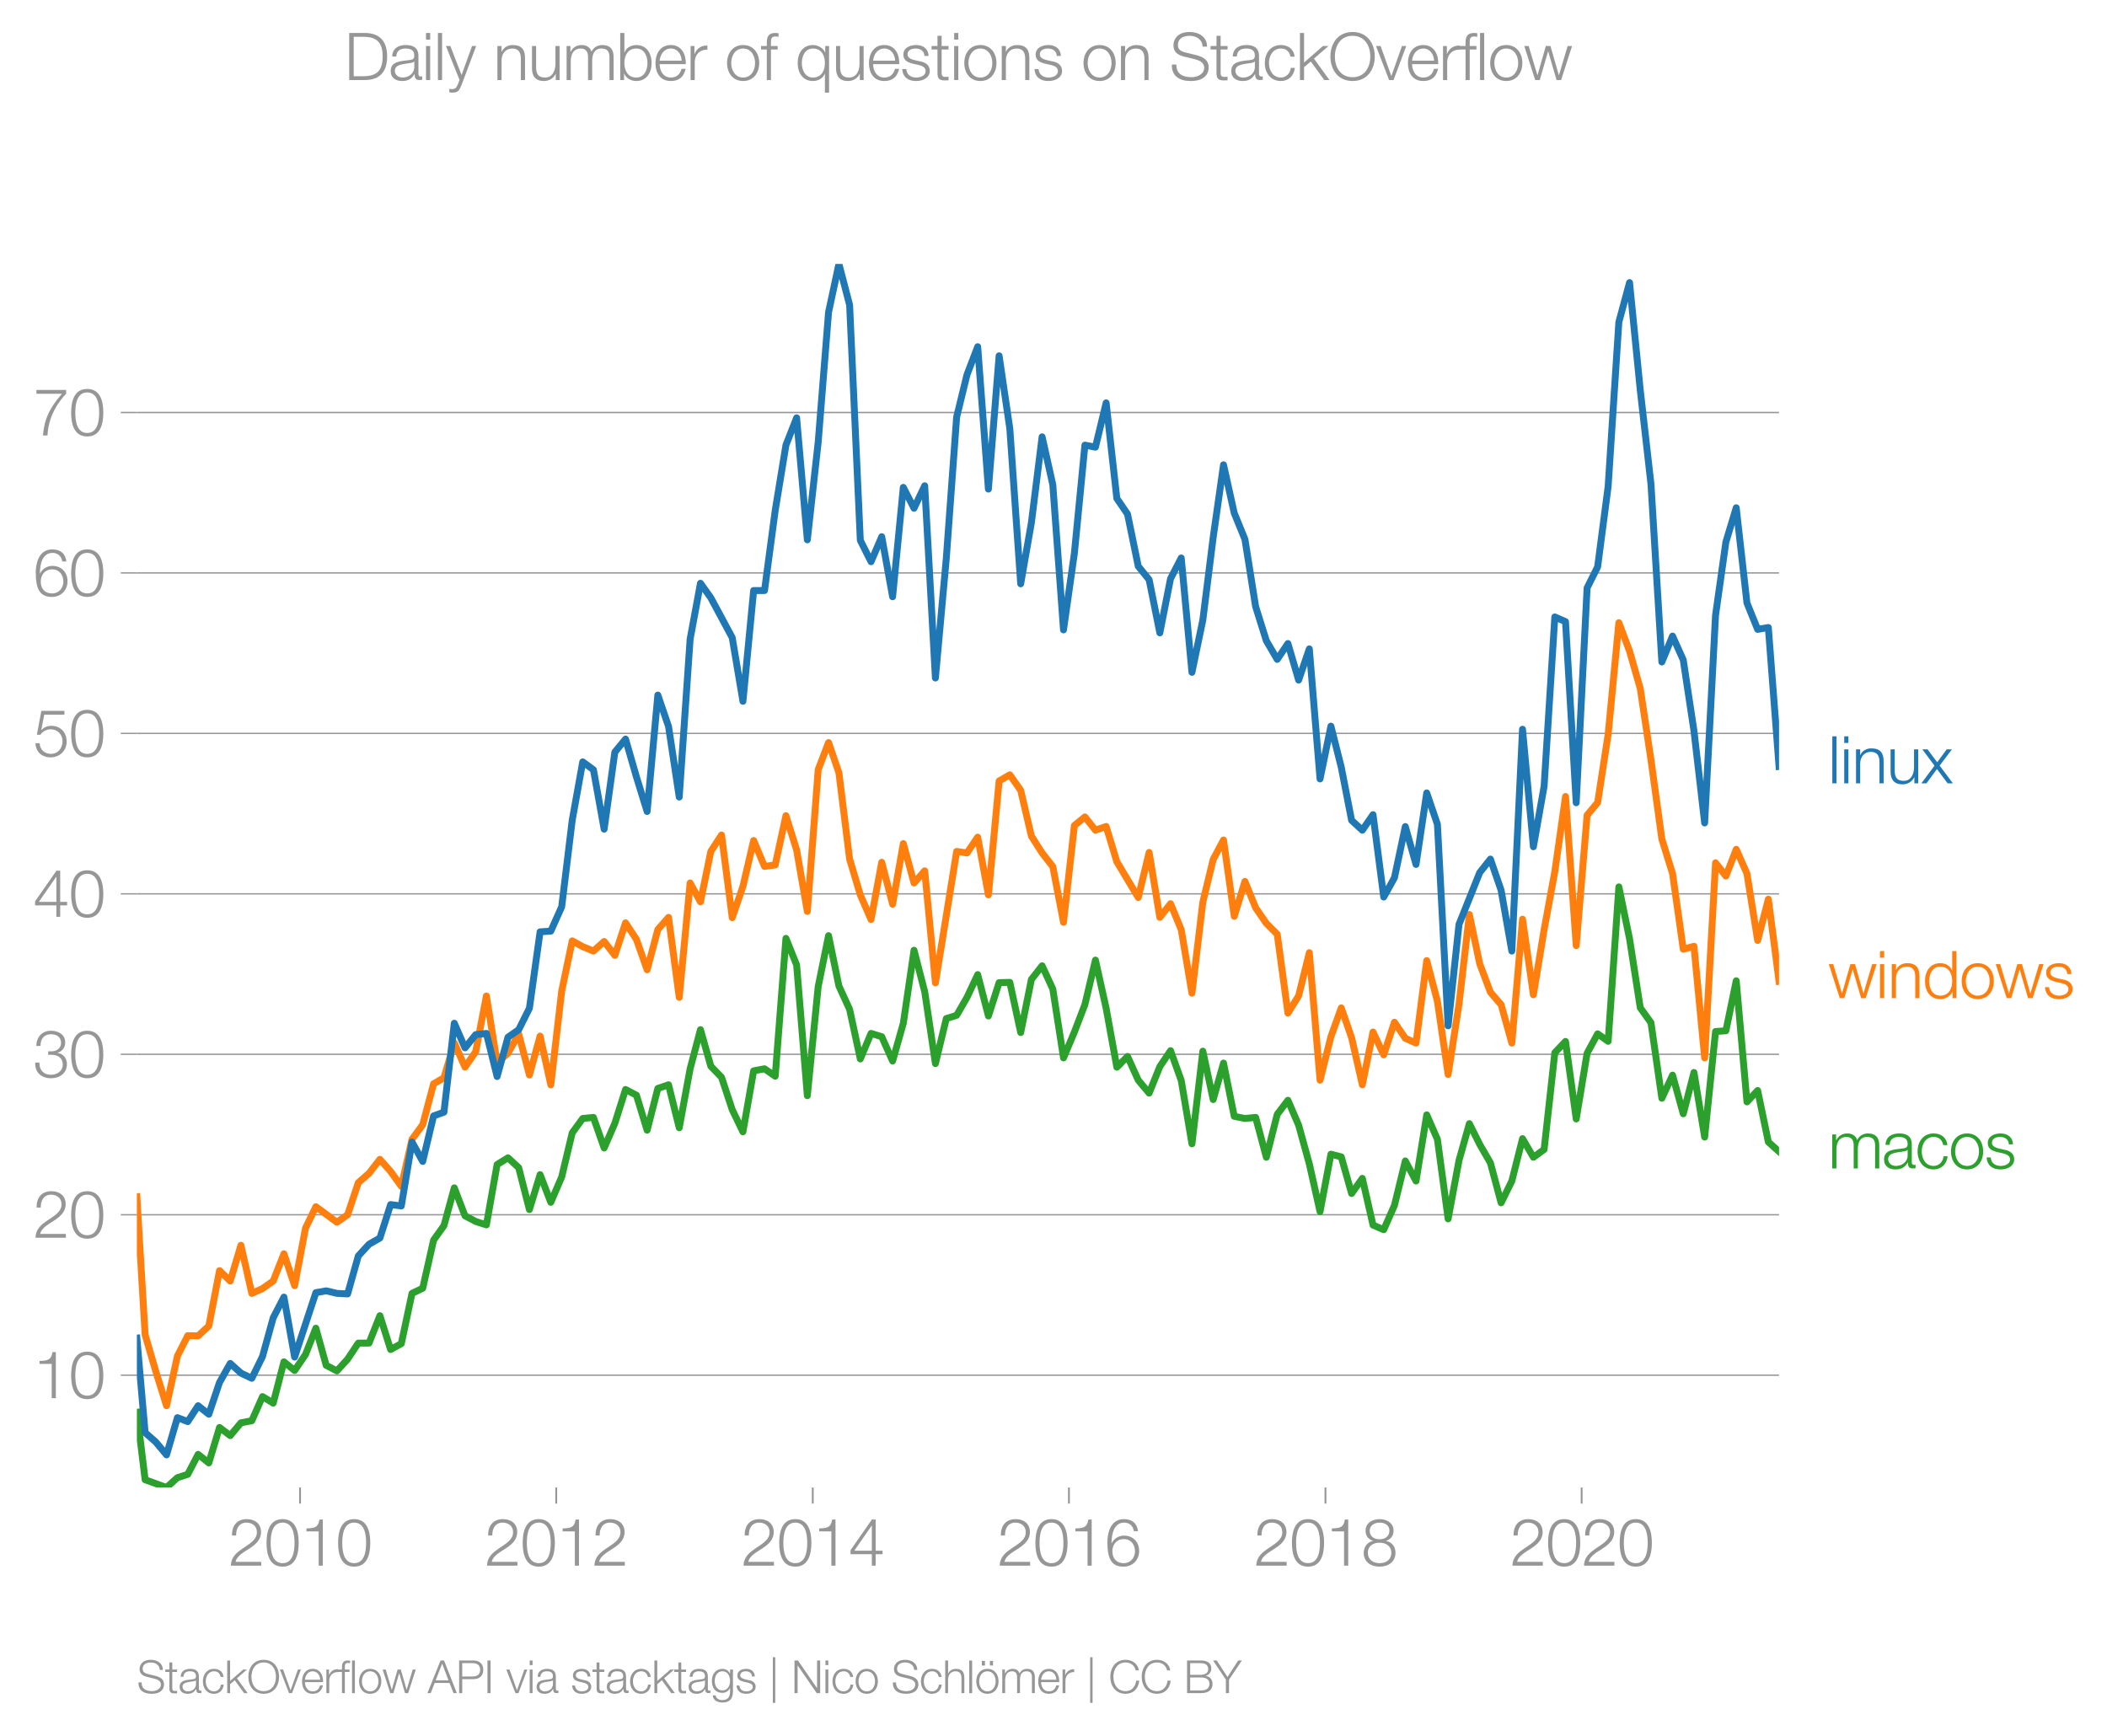 <svg height="503.353" viewBox="0 0 458.208 377.515" width="610.944" xmlns="http://www.w3.org/2000/svg" xmlns:xlink="http://www.w3.org/1999/xlink"><defs><style>*{stroke-linecap:butt;stroke-linejoin:round}</style></defs><g id="figure_1"><path d="M0 377.515h458.208V0H0z" style="fill:none" id="patch_1"/><g id="axes_1"><path d="M29.766 323.519h357.12V57.407H29.766z" style="fill:none" id="patch_2"/><g id="matplotlib.axis_1"><g id="xtick_1"><g id="line2d_1"><defs><path d="M0 0v3.5" id="m4e47a504a5" style="stroke:#969696;stroke-width:.4"/></defs><use style="fill:#969696;stroke:#969696;stroke-width:.4" x="65.253" xlink:href="#m4e47a504a5" y="323.519"/></g><g style="fill:#969696" transform="matrix(.14 0 0 -.14 49.687 340.516)" id="text_1"><defs><path d="M3181 371H691c109 602 909 999 1344 1293 583 378 1127 845 1127 1594 0 832-608 1260-1389 1260-973 0-1453-665-1434-1587h403c-12 659 276 1248 1012 1248 544 0 1004-333 1004-915 0-358-128-595-371-845C1626 1658 262 1331 230 0h2951v371z" id="HelveticaNeue-Light-32" transform="scale(.016)"/><path d="M1779 4179c1024 0 1159-1190 1159-1965 0-780-135-1971-1159-1971S621 1434 621 2214c0 775 134 1965 1158 1965zm0 339C474 4518 218 3258 218 2208 218 1165 474-96 1779-96c1306 0 1562 1261 1562 2310 0 1044-256 2304-1562 2304z" id="HelveticaNeue-Light-30" transform="scale(.016)"/><path d="M621 3328h1184V0h403v4480h-326c-122-826-557-838-1261-864v-288z" id="HelveticaNeue-Light-31" transform="scale(.016)"/></defs><use xlink:href="#HelveticaNeue-Light-32"/><use x="55.6" xlink:href="#HelveticaNeue-Light-30"/><use x="111.2" xlink:href="#HelveticaNeue-Light-31"/><use x="166.8" xlink:href="#HelveticaNeue-Light-30"/></g></g><g id="xtick_2"><use style="fill:#969696;stroke:#969696;stroke-width:.4" x="120.964" xlink:href="#m4e47a504a5" y="323.519" id="line2d_2"/><g style="fill:#969696" transform="matrix(.14 0 0 -.14 105.397 340.516)" id="text_2"><use xlink:href="#HelveticaNeue-Light-32"/><use x="55.6" xlink:href="#HelveticaNeue-Light-30"/><use x="111.2" xlink:href="#HelveticaNeue-Light-31"/><use x="166.8" xlink:href="#HelveticaNeue-Light-32"/></g></g><g id="xtick_3"><use style="fill:#969696;stroke:#969696;stroke-width:.4" x="176.751" xlink:href="#m4e47a504a5" y="323.519" id="line2d_3"/><g style="fill:#969696" transform="matrix(.14 0 0 -.14 161.184 340.516)" id="text_3"><defs><path d="M192 1114h2067V0h371v1114h672v339h-672v3027h-364L192 1504v-390zm365 339 1689 2438h13V1453H557z" id="HelveticaNeue-Light-34" transform="scale(.016)"/></defs><use xlink:href="#HelveticaNeue-Light-32"/><use x="55.6" xlink:href="#HelveticaNeue-Light-30"/><use x="111.2" xlink:href="#HelveticaNeue-Light-31"/><use x="166.8" xlink:href="#HelveticaNeue-Light-34"/></g></g><g id="xtick_4"><use style="fill:#969696;stroke:#969696;stroke-width:.4" x="232.461" xlink:href="#m4e47a504a5" y="323.519" id="line2d_4"/><g style="fill:#969696" transform="matrix(.14 0 0 -.14 216.895 340.516)" id="text_4"><defs><path d="M1856 2579c685 0 1082-531 1082-1184 0-621-436-1152-1076-1152-780 0-1120 519-1120 1152 0 659 410 1184 1114 1184zm1376 768c-96 781-589 1171-1376 1171-1466 0-1600-1702-1600-2233C256 538 736-96 1824-96c883 0 1517 646 1517 1517 0 877-583 1497-1479 1497-505 0-979-300-1190-742h-13c0 813 192 2003 1235 2003 519 0 864-339 935-832h403z" id="HelveticaNeue-Light-36" transform="scale(.016)"/></defs><use xlink:href="#HelveticaNeue-Light-32"/><use x="55.6" xlink:href="#HelveticaNeue-Light-30"/><use x="111.2" xlink:href="#HelveticaNeue-Light-31"/><use x="166.8" xlink:href="#HelveticaNeue-Light-36"/></g></g><g id="xtick_5"><use style="fill:#969696;stroke:#969696;stroke-width:.4" x="288.248" xlink:href="#m4e47a504a5" y="323.519" id="line2d_5"/><g style="fill:#969696" transform="matrix(.14 0 0 -.14 272.682 340.516)" id="text_5"><defs><path d="M1779 243c-627 0-1139 339-1139 1011 0 660 525 986 1139 973 602 13 1139-326 1139-973 0-684-512-1011-1139-1011zm1357 3155c0 768-698 1120-1363 1120-659 0-1357-352-1357-1120 0-492 262-844 730-985v-13c-551-102-896-563-909-1146C237 352 941-96 1779-96c839 0 1543 448 1543 1350 0 602-340 1031-916 1146v13c455 134 730 499 730 985zm-1357-832c-473-12-960 231-960 832 0 512 467 781 960 781 538 0 954-269 954-781 0-576-461-844-954-832z" id="HelveticaNeue-Light-38" transform="scale(.016)"/></defs><use xlink:href="#HelveticaNeue-Light-32"/><use x="55.6" xlink:href="#HelveticaNeue-Light-30"/><use x="111.2" xlink:href="#HelveticaNeue-Light-31"/><use x="166.8" xlink:href="#HelveticaNeue-Light-38"/></g></g><g id="xtick_6"><use style="fill:#969696;stroke:#969696;stroke-width:.4" x="343.959" xlink:href="#m4e47a504a5" y="323.519" id="line2d_6"/><g style="fill:#969696" transform="matrix(.14 0 0 -.14 328.392 340.516)" id="text_6"><use xlink:href="#HelveticaNeue-Light-32"/><use x="55.6" xlink:href="#HelveticaNeue-Light-30"/><use x="111.2" xlink:href="#HelveticaNeue-Light-32"/><use x="166.8" xlink:href="#HelveticaNeue-Light-30"/></g></g></g><g id="matplotlib.axis_2"><g id="ytick_1"><path clip-path="url(#p91da7b78a6)" d="M29.766 299.092h357.12" style="fill:none;stroke:#969696;stroke-linecap:square;stroke-width:.3" id="line2d_7"/><g id="line2d_8"><defs><path d="M0 0h-3.5" id="ma0b4606858" style="stroke:#969696;stroke-width:.3"/></defs><use style="fill:#969696;stroke:#969696;stroke-width:.3" x="29.766" xlink:href="#ma0b4606858" y="299.092"/></g><g style="fill:#969696" transform="matrix(.14 0 0 -.14 7.2 304.09)" id="text_7"><use xlink:href="#HelveticaNeue-Light-31"/><use x="55.6" xlink:href="#HelveticaNeue-Light-30"/></g></g><g id="ytick_2"><path clip-path="url(#p91da7b78a6)" d="M29.766 264.195h357.12" style="fill:none;stroke:#969696;stroke-linecap:square;stroke-width:.3" id="line2d_9"/><use style="fill:#969696;stroke:#969696;stroke-width:.3" x="29.766" xlink:href="#ma0b4606858" y="264.195" id="line2d_10"/><g style="fill:#969696" transform="matrix(.14 0 0 -.14 7.2 269.194)" id="text_8"><use xlink:href="#HelveticaNeue-Light-32"/><use x="55.6" xlink:href="#HelveticaNeue-Light-30"/></g></g><g id="ytick_3"><path clip-path="url(#p91da7b78a6)" d="M29.766 229.299h357.12" style="fill:none;stroke:#969696;stroke-linecap:square;stroke-width:.3" id="line2d_11"/><use style="fill:#969696;stroke:#969696;stroke-width:.3" x="29.766" xlink:href="#ma0b4606858" y="229.299" id="line2d_12"/><g style="fill:#969696" transform="matrix(.14 0 0 -.14 7.2 234.297)" id="text_9"><defs><path d="M211 1427C147 467 813-96 1741-96c825 0 1542 486 1542 1363 0 589-339 1011-921 1107v13c480 115 755 506 755 992 0 794-685 1139-1389 1139-870 0-1408-627-1414-1472h403c-13 666 345 1133 1017 1133 538 0 980-256 980-845 0-563-493-819-909-812h-339v-340h339c595 0 1075-313 1075-947 0-640-557-992-1146-992-723 0-1145 474-1120 1184H211z" id="HelveticaNeue-Light-33" transform="scale(.016)"/></defs><use xlink:href="#HelveticaNeue-Light-33"/><use x="55.6" xlink:href="#HelveticaNeue-Light-30"/></g></g><g id="ytick_4"><path clip-path="url(#p91da7b78a6)" d="M29.766 194.403h357.12" style="fill:none;stroke:#969696;stroke-linecap:square;stroke-width:.3" id="line2d_13"/><use style="fill:#969696;stroke:#969696;stroke-width:.3" x="29.766" xlink:href="#ma0b4606858" y="194.403" id="line2d_14"/><g style="fill:#969696" transform="matrix(.14 0 0 -.14 7.2 199.401)" id="text_10"><use xlink:href="#HelveticaNeue-Light-34"/><use x="55.6" xlink:href="#HelveticaNeue-Light-30"/></g></g><g id="ytick_5"><path clip-path="url(#p91da7b78a6)" d="M29.766 159.507h357.12" style="fill:none;stroke:#969696;stroke-linecap:square;stroke-width:.3" id="line2d_15"/><use style="fill:#969696;stroke:#969696;stroke-width:.3" x="29.766" xlink:href="#ma0b4606858" y="159.507" id="line2d_16"/><g style="fill:#969696" transform="matrix(.14 0 0 -.14 7.2 164.505)" id="text_11"><defs><path d="M230 1280C250 429 870-96 1702-96c858 0 1556 640 1556 1517 0 902-583 1549-1504 1549-346 0-724-154-948-416l-12 12 288 1485h1958v371H800L365 2099h345c218 339 602 531 999 531 665 0 1145-505 1145-1164 0-653-428-1223-1120-1223-614 0-1081 416-1100 1037H230z" id="HelveticaNeue-Light-35" transform="scale(.016)"/></defs><use xlink:href="#HelveticaNeue-Light-35"/><use x="55.6" xlink:href="#HelveticaNeue-Light-30"/></g></g><g id="ytick_6"><path clip-path="url(#p91da7b78a6)" d="M29.766 124.61h357.12" style="fill:none;stroke:#969696;stroke-linecap:square;stroke-width:.3" id="line2d_17"/><use style="fill:#969696;stroke:#969696;stroke-width:.3" x="29.766" xlink:href="#ma0b4606858" y="124.61" id="line2d_18"/><g style="fill:#969696" transform="matrix(.14 0 0 -.14 7.2 129.609)" id="text_12"><use xlink:href="#HelveticaNeue-Light-36"/><use x="55.6" xlink:href="#HelveticaNeue-Light-30"/></g></g><g id="ytick_7"><path clip-path="url(#p91da7b78a6)" d="M29.766 89.714h357.12" style="fill:none;stroke:#969696;stroke-linecap:square;stroke-width:.3" id="line2d_19"/><use style="fill:#969696;stroke:#969696;stroke-width:.3" x="29.766" xlink:href="#ma0b4606858" y="89.714" id="line2d_20"/><g style="fill:#969696" transform="matrix(.14 0 0 -.14 7.2 94.712)" id="text_13"><defs><path d="M326 4051h2477C1562 2637 1069 1517 960 0h435c103 2086 1255 3469 1811 4051v371H326v-371z" id="HelveticaNeue-Light-37" transform="scale(.016)"/></defs><use xlink:href="#HelveticaNeue-Light-37"/><use x="55.6" xlink:href="#HelveticaNeue-Light-30"/></g></g></g><path clip-path="url(#p91da7b78a6)" d="m29.766 307.161 1.795 14.67 4.654 1.688 2.366-2.139 2.251-.728 2.25-4.338 2.329 1.854 2.328-7.707 2.327 1.775 2.328-2.788 2.366-.45 2.327-5.254 2.33 1.426 2.326-8.987 2.327 1.895 2.366-3.49 2.251-5.716 2.25 8.08 2.33 1.209 2.327-2.56 2.328-3.489h2.327l2.366-5.966 2.328 7.362 2.329-1.283 2.326-10.93 2.328-1.115 2.365-10.469 2.252-3.148 2.25-8.221 2.329 6.086 2.327 1.23 2.328.747 2.327-13.129 2.366-1.463 2.328 2.146 2.33 9.11 2.325-7.598 2.328 6.023 2.366-5.516 2.29-9.592 2.287-3.128 2.33-.233 2.327 6.649 2.327-5.37 2.328-7.35 2.366 1.238 2.327 7.625 2.33-9.088 2.326-.8 2.327 9.355 2.366-12.833 2.251-8.511 2.25 7.948 2.33 2.413 2.327 7.043 2.328 4.822 2.327-13.265 2.366-.45 2.328 1.617 2.329-29.984 2.326 5.79 2.328 28.43 2.365-23.751 2.252-11.052 2.25 10.939 2.329 5.088 2.327 10.784 2.328-5.55 2.328.71 2.365 5.29 2.328-8.21 2.33-15.88 2.325 9.017 2.328 15.636 2.366-9.793 2.251-.708 2.25-3.908 2.329-4.949 2.328 9.002 2.327-7.257 2.328-.06 2.366 10.92 2.327-11.558 2.33-2.964 2.326 5.058 2.327 14.979 2.366-5.628 2.29-5.99 2.287-9.657 2.33 10.483 2.327 12.818 2.328-2.349 2.328 5.163 2.365 2.815 2.328-5.768 2.33-3.463 2.325 6.488 2.328 13.774 2.366-20.15 2.25 10.522 2.25-7.932 2.33 11.58 2.328.465 2.327-.233 2.328 8.675 2.366-9.343 2.327-3.054 2.33 5.418 2.325 8.424 2.328 10.375 2.366-12.495 2.251.583 2.25 7.972 2.33-3.295 2.327 10.162 2.327 1.005 2.328-5.283 2.366-9.68 2.328 4.378 2.329-14.397 2.326 5.324 2.327 17.302 2.366-12.72 2.252-7.997 2.25 4.507 2.328 4.026 2.328 8.694 2.328-4.739 2.327-9.22 2.366 4.053 2.328-1.696 2.329-21.043 2.326-2.454 2.328 16.863 2.365-14.296 2.29-4.227 2.288 1.638 2.33-33.594 2.327 11.305 2.327 14.983 2.328 3.253 2.366 16.435 2.327-5.031 2.33 8.408 2.326-8.99 2.327 14.056 2.366-22.964 2.251-.157 2.25-10.875 2.33 26.338 2.327-2.473 2.328 11.197 2.327 2.086h0" style="fill:none;stroke:#2ca02c;stroke-linecap:square;stroke-width:1.5" id="line2d_21"/><path clip-path="url(#p91da7b78a6)" d="m29.766 260.27 1.795 30.041 2.326 7.966 2.328 7.456 2.366-10.807 2.251-4.434 2.25.044 2.329-2.146 2.328-12.037 2.327 2.266 2.328-7.782 2.366 10.469 2.327-1.058 2.33-1.644 2.326-5.917 2.327 6.93 2.366-12.495 2.251-4.672 4.58 3.374 2.327-1.629 2.328-6.979 2.327-2.026 2.366-3.04 2.328 2.623 2.329 3.231 2.326-10.21 2.328-3.186 2.365-8.893 2.252-1.306 2.25-7.586 2.329 5.268 2.327-3.355 2.328-12.116 2.327 14.48 2.366-2.026 2.328-4.195 2.33 8.923 2.325-8.458 2.328 10.597 2.366-20.375 2.29-10.935 2.287 1.254 2.33.964 2.327-2.09 2.327 3.02 2.328-7.072 2.366 3.602 2.327 6.611 2.33-8.75 2.326-2.65 2.327 17.396 2.366-24.877 2.251 4.109 2.25-10.976 2.33-3.565 2.327 17.974 2.328-6.807 2.327-9.966 2.366 5.629 2.328-.316 2.329-10.716 2.326 7.46 2.328 13.365 2.365-30.844 2.252-5.885 2.25 6.56 2.329 18.78 2.327 7.787 2.328 5.358 2.328-12.45 2.365 9.118 2.328-13.185 2.33 8.57 2.325-2.638 2.328 24.364 4.617-28.585 2.25.33 2.329-3.437 2.328 12.555 2.327-24.769 2.328-1.347 2.366 3.377 2.327 9.951 2.33 3.67 2.326 2.96 2.327 12.124 2.366-21.05 2.29-1.867 2.287 2.88 2.33-.81 2.327 7.677 4.656 7.767 2.365-9.794 2.328 14.124 2.33-2.98 2.325 5.655 2.328 13.82 2.366-19.812 2.25-9.279 2.25-4.23 2.33 16.593 2.328-7.587 2.327 5.726 2.328 3.392 2.366 2.364 2.327 17.16 2.33-3.764 2.325-9.38 2.328 27.728 2.366-9.455 2.251-6.268 2.25 6.493 2.33 10.232 2.327-11.47 2.327 4.956 2.328-7.095 2.366 3.49 2.328 1.046 2.329-17.932 2.326 8.86 2.327 15.905 2.366-15.31 2.252-19.49 2.25 10.71 2.328 6.207 2.328 2.686 2.328 8.364 2.327-26.937 2.366 16.435 2.328-14.158 2.329-12.634 2.326-16.33 2.328 32.428 2.365-28.368 2.29-2.744 2.288-14.816 2.33-24.304 2.327 6.18 2.327 8.128 2.328 15.512 2.366 17.223 2.327 7.512 2.33 16.465 2.326-.646 2.327 24.285 2.366-42.438 2.251 2.89 2.25-5.817 2.33 5.26 2.327 14.552 2.328-8.968 2.327 17.86h0" style="fill:none;stroke:#ff7f0e;stroke-linecap:square;stroke-width:1.5" id="line2d_22"/><path clip-path="url(#p91da7b78a6)" d="m29.766 291.022 1.795 20.565 2.326 2.045 2.328 2.795 2.366-8.105 2.251.864 2.25-3.453 2.329 1.85 2.328-6.916 2.327-4.135 2.328 2.11 2.366 1.125 2.327-4.747 2.33-8.424 2.326-4.487 2.327 13.043 4.617-14.007 2.25-.402 2.33.551 2.327.124 2.328-8.266 2.327-2.54 2.366-1.351 2.328-7.276 2.329.297 2.326-13.906 2.328 4.225 2.365-9.906 2.252-.808 2.25-19.342 2.329 5.358 2.327-2.882 2.328-.258 2.327 9.376 2.366-8.555 2.328-1.636 2.33-4.668 2.325-16.618 2.328-.154 2.366-5.291 2.29-18.818 2.287-12.701 2.33 1.718 2.327 12.916 2.327-16.754 2.328-2.833 2.366 8.217 2.327 7.527 2.33-25.313 2.326 6.818 2.327 15.358 2.366-34.333 2.251-12.165 2.25 3.16 4.657 8.667 2.328 13.846 2.327-24.09h2.366l2.328-17.436 2.329-14.195 2.326-5.929 2.328 26.529 2.365-21.276 2.252-28.226 2.25-10.497 2.329 8.927 2.327 51.184 2.328 4.65 2.328-5.438 2.365 13.058L196.44 106l2.33 4.54 2.325-4.889 2.328 41.812 2.366-26.004 2.251-30.747 2.25-9.214 2.329-6.09 2.328 30.967 2.327-28.99 2.328 15.82 2.366 33.77 2.327-13.298 2.33-18.671 2.326 10.412 2.327 31.576 2.366-16.66 2.29-23.52 2.287.443 2.33-9.636 2.327 20.78 2.328 3.415 2.328 11.332 2.365 2.927 2.328 11.564 2.33-11.79 2.325-4.495 2.328 24.87 2.366-11.369 2.25-17.97 2.25-15.8 2.33 10.498 2.328 5.711 2.327 14.645 2.328 7.419 2.366 4.052 2.327-3.444 2.33 7.947 2.325-6.784 2.328 28.285 2.366-11.482 2.251 8.929 2.25 11.558 2.33 2.143 2.327-3.381 2.327 17.92 2.328-4.187 2.366-11.144 2.328 8.236 2.329-15.553 2.326 6.83 2.327 43.826 2.366-22.064 4.501-11.257 2.33-2.945 2.327 6.773 2.328 13.234 2.327-48.243 2.366 25.553 2.328-13.137 2.329-36.843 2.326 1.016 2.328 39.396 2.365-46.716 2.29-4.588 2.288-17.476 2.33-35.755 2.327-8.597 2.327 23.37 2.328 20.42 2.366 38.723 2.327-5.636 2.33 5.186 2.326 15.403 2.327 20.056 2.366-45.14 2.251-15.96 2.25-7.454 2.33 20.697 2.327 5.756 2.328-.405 2.327 30.236h0" style="fill:none;stroke:#1f77b4;stroke-linecap:square;stroke-width:1.5" id="line2d_23"/><g style="fill:#1f77b4" transform="matrix(.14 0 0 -.14 397.6 170.373)" id="text_14"><defs><path d="M390 0h404v4570H390V0z" id="HelveticaNeue-Light-6c" transform="scale(.016)"/><path d="M390 0h404v3302H390V0zm0 3923h404v647H390v-647z" id="HelveticaNeue-Light-69" transform="scale(.016)"/><path d="M378 0h403v1926c13 647 397 1133 1037 1133 652 0 838-429 838-998V0h403v2125c0 787-281 1273-1209 1273-468 0-909-268-1056-665h-13v569H378V0z" id="HelveticaNeue-Light-6e" transform="scale(.016)"/><path d="M3059 3302h-403V1568c0-672-301-1325-992-1325-640 0-864 314-883 909v2150H378V1158C378 390 704-96 1536-96c493 0 928 250 1139 691h13V0h371v3302z" id="HelveticaNeue-Light-75" transform="scale(.016)"/><path d="M6 0h500l1017 1389L2560 0h512L1786 1722l1190 1580h-506l-921-1254-941 1254H102l1184-1587L6 0z" id="HelveticaNeue-Light-78" transform="scale(.016)"/></defs><use xlink:href="#HelveticaNeue-Light-6c"/><use x="18.5" xlink:href="#HelveticaNeue-Light-69"/><use x="37" xlink:href="#HelveticaNeue-Light-6e"/><use x="90.7" xlink:href="#HelveticaNeue-Light-75"/><use x="144.4" xlink:href="#HelveticaNeue-Light-78"/></g><g style="fill:#ff7f0e" transform="matrix(.14 0 0 -.14 397.6 217.089)" id="text_15"><defs><path d="M1114 0h441l807 2778h12L3187 0h442l1062 3302h-429L3418 474h-13l-807 2828h-454L1338 474h-13L480 3302H51L1114 0z" id="HelveticaNeue-Light-77" transform="scale(.016)"/><path d="M646 1651c0 685 314 1408 1082 1408 858 0 1158-723 1158-1408S2586 243 1728 243C960 243 646 966 646 1651zm2644 2919h-404V2675h-12c-173 474-653 723-1146 723-1005 0-1485-812-1485-1747C243 717 723-96 1728-96c480 0 1005 294 1178 723h12V0h372v4570z" id="HelveticaNeue-Light-64" transform="scale(.016)"/><path d="M1779 3398c-1011 0-1561-800-1561-1747S768-96 1779-96s1562 800 1562 1747-551 1747-1562 1747zm0-339c775 0 1159-704 1159-1408S2554 243 1779 243c-774 0-1158 704-1158 1408s384 1408 1158 1408z" id="HelveticaNeue-Light-6f" transform="scale(.016)"/><path d="M2765 2336c-26 717-551 1062-1210 1062-582 0-1241-256-1241-928 0-563 396-742 921-883l519-115c364-90 723-218 723-602 0-460-525-627-903-627-537 0-940 282-972 826H198C262 262 787-96 1555-96c615 0 1325 275 1325 992 0 576-480 845-941 915l-537 122c-276 70-685 198-685 557 0 428 422 569 781 569 460 0 844-224 864-723h403z" id="HelveticaNeue-Light-73" transform="scale(.016)"/></defs><use xlink:href="#HelveticaNeue-Light-77"/><use x="74.1" xlink:href="#HelveticaNeue-Light-69"/><use x="92.6" xlink:href="#HelveticaNeue-Light-6e"/><use x="146.3" xlink:href="#HelveticaNeue-Light-64"/><use x="203.7" xlink:href="#HelveticaNeue-Light-6f"/><use x="259.3" xlink:href="#HelveticaNeue-Light-77"/><use x="333.4" xlink:href="#HelveticaNeue-Light-73"/></g><g style="fill:#2ca02c" transform="matrix(.14 0 0 -.14 397.6 254.124)" id="text_16"><defs><path d="M384 0h403v1843c7 691 288 1216 986 1216 512 0 697-371 691-819V0h403v1869c0 614 199 1190 896 1190 576 0 781-294 781-838V0h403v2240c0 781-371 1158-1094 1158-435 0-851-211-1050-646-121 435-512 646-947 646-525 0-870-256-1082-652h-19v556H384V0z" id="HelveticaNeue-Light-6d" transform="scale(.016)"/><path d="M2496 1280c6-646-538-1037-1152-1037-378 0-736 250-736 653 0 646 851 640 1536 762 109 19 288 51 339 147h13v-525zM749 2291c13 538 384 768 883 768 474 0 864-134 864-678 0-365-186-410-518-448-871-103-1773-135-1773-1063 0-665 499-966 1107-966 634 0 922 243 1203 672h13c0-346 64-576 474-576 108 0 172 6 262 26v339c-32-13-83-26-128-26-160 0-237 90-237 243v1754c0 883-633 1062-1216 1062-755 0-1299-332-1337-1107h403z" id="HelveticaNeue-Light-61" transform="scale(.016)"/><path d="M3117 2266c-90 755-634 1132-1338 1132-1011 0-1561-800-1561-1747S768-96 1779-96c736 0 1255 486 1363 1280h-403c-51-550-461-941-960-941-774 0-1158 704-1158 1408s384 1408 1158 1408c525 0 826-301 935-793h403z" id="HelveticaNeue-Light-63" transform="scale(.016)"/></defs><use xlink:href="#HelveticaNeue-Light-6d"/><use x="83.3" xlink:href="#HelveticaNeue-Light-61"/><use x="135.2" xlink:href="#HelveticaNeue-Light-63"/><use x="187.1" xlink:href="#HelveticaNeue-Light-6f"/><use x="242.7" xlink:href="#HelveticaNeue-Light-73"/></g><g style="fill:#969696" transform="matrix(.097 0 0 -.097 29.766 368.235)" id="text_17"><defs><path d="M230 1504C179 390 973-96 2054-96c1620 0 1748 992 1748 1306 0 748-538 1030-1184 1203l-1114 275c-371 90-691 269-691 698 0 678 550 908 1145 908 647 0 1223-352 1248-1049h436c6 934-788 1421-1690 1421-1286 0-1574-839-1574-1287 0-710 492-966 1030-1101l1018-249c422-103 940-307 940-826 0-665-729-928-1209-928-832 0-1511 288-1491 1229H230z" id="HelveticaNeue-Light-53" transform="scale(.016)"/><path d="M1024 4294H621v-992H45v-339h576V704c-7-563 179-742 717-742 121 0 236 12 358 12v346c-115-13-230-19-346-19-288 19-326 173-326 435v2227h672v339h-672v992z" id="HelveticaNeue-Light-74" transform="scale(.016)"/><path d="M384 0h403v1254l653 544L2746 0h505L1747 2080l1408 1222h-537L787 1702v2868H384V0z" id="HelveticaNeue-Light-6b" transform="scale(.016)"/><path d="M218 2285C218 1037 934-96 2374-96c1434 0 2151 1133 2151 2381s-717 2381-2151 2381C934 4666 218 3533 218 2285zm435 0c0 998 512 2009 1721 2009 1204 0 1716-1011 1716-2009 0-999-512-2010-1716-2010-1209 0-1721 1011-1721 2010z" id="HelveticaNeue-Light-4f" transform="scale(.016)"/><path d="M1286 0h429l1235 3302h-416L1510 403h-12L461 3302H13L1286 0z" id="HelveticaNeue-Light-76" transform="scale(.016)"/><path d="M3162 1542c32 928-391 1856-1453 1856-1050 0-1491-876-1491-1747C218 710 659-96 1709-96c832 0 1267 435 1440 1184h-403c-128-499-448-845-1037-845-775 0-1082 711-1088 1299h2541zM621 1882c64 601 429 1177 1088 1177 653 0 1030-569 1049-1177H621z" id="HelveticaNeue-Light-65" transform="scale(.016)"/><path d="M384 0h403v1760c0 685 499 1222 1229 1184v403c-595 26-1043-288-1248-819h-13v774H384V0z" id="HelveticaNeue-Light-72" transform="scale(.016)"/><path d="M1658 3302h-653v288c6 359-7 640 441 640 96 0 186-12 295-32v346c-128 19-224 26-339 26-647 0-807-397-800-967v-301H38v-339h564V0h403v2963h653v339z" id="HelveticaNeue-Light-66" transform="scale(.016)"/><path d="M-45 0h467l551 1421h2080L3610 0h467L2285 4570h-487L-45 0zm2067 4134 884-2342H1107l915 2342z" id="HelveticaNeue-Light-41" transform="scale(.016)"/><path d="M461 0h435v1958h1594c819 0 1356 480 1356 1306s-537 1306-1356 1306H461V0zm435 4198h1498c601 0 1017-307 1017-934s-416-934-1017-934H896v1868z" id="HelveticaNeue-Light-50" transform="scale(.016)"/><path d="M493 0h435v4570H493V0z" id="HelveticaNeue-Light-49" transform="scale(.016)"/><path d="M1709 378c-743 0-1088 646-1088 1312 0 684 320 1369 1088 1369 761 0 1062-723 1062-1369 0-672-365-1312-1062-1312zm1465 2924h-403v-569h-13c-160 365-569 665-1049 665-954 0-1491-755-1491-1664C218 794 653 38 1709 38c473 0 864 276 1049 679h13V269c0-807-320-1248-1062-1248-448 0-877 173-967 659H339c58-704 711-998 1370-998 1081 0 1459 601 1465 1587v3033z" id="HelveticaNeue-Light-67" transform="scale(.016)"/><path d="M544-1370h339v6400H544v-6400z" id="HelveticaNeue-Light-7c" transform="scale(.016)"/><path d="M454 0h436v3866h12L3565 0h486v4570h-435V704h-13L941 4570H454V0z" id="HelveticaNeue-Light-4e" transform="scale(.016)"/><path d="M378 0h403v1926c13 647 397 1133 1037 1133 652 0 838-429 838-998V0h403v2125c0 787-281 1273-1209 1273-468 0-909-268-1056-665h-13v1837H378V0z" id="HelveticaNeue-Light-68" transform="scale(.016)"/><path d="M1779 3398c-1011 0-1561-800-1561-1747S768-96 1779-96s1562 800 1562 1747-551 1747-1562 1747zm0-339c775 0 1159-704 1159-1408S2554 243 1779 243c-774 0-1158 704-1158 1408s384 1408 1158 1408zm787 813v646h-435v-646h435zm-1132 0v646H998v-646h436z" id="HelveticaNeue-Light-f6" transform="scale(.016)"/><path d="M4237 3187c-115 960-973 1479-1837 1479-1440 0-2157-1133-2157-2381S960-96 2400-96c1069 0 1779 717 1901 1837h-435c-84-813-621-1466-1466-1466-1210 0-1722 1011-1722 2010 0 998 512 2009 1722 2009 666 0 1248-403 1402-1107h435z" id="HelveticaNeue-Light-43" transform="scale(.016)"/><path d="M896 2195h1498c761 0 1203-301 1203-883 0-730-557-947-1203-941H896v1824zM461 0h1933c1484 0 1638 864 1638 1299 0 595-378 1037-966 1114v13c473 102 793 544 793 1024 0 851-697 1120-1465 1120H461V0zm435 4198h1498c678 0 1030-288 1030-857 0-429-333-775-1030-775H896v1632z" id="HelveticaNeue-Light-42" transform="scale(.016)"/><path d="M1734 0h436v1882l1804 2688h-518L1958 2253 454 4570H-64l1798-2688V0z" id="HelveticaNeue-Light-59" transform="scale(.016)"/></defs><use xlink:href="#HelveticaNeue-Light-53"/><use x="63" xlink:href="#HelveticaNeue-Light-74"/><use x="92.6" xlink:href="#HelveticaNeue-Light-61"/><use x="144.5" xlink:href="#HelveticaNeue-Light-63"/><use x="196.4" xlink:href="#HelveticaNeue-Light-6b"/><use x="246.4" xlink:href="#HelveticaNeue-Light-4f"/><use x="320.5" xlink:href="#HelveticaNeue-Light-76"/><use x="366.8" xlink:href="#HelveticaNeue-Light-65"/><use x="418.7" xlink:href="#HelveticaNeue-Light-72"/><use x="450.2" xlink:href="#HelveticaNeue-Light-66"/><use x="476.1" xlink:href="#HelveticaNeue-Light-6c"/><use x="494.6" xlink:href="#HelveticaNeue-Light-6f"/><use x="550.2" xlink:href="#HelveticaNeue-Light-77"/><use x="624.3" xlink:href="#HelveticaNeue-Light-20"/><use x="652.1" xlink:href="#HelveticaNeue-Light-41"/><use x="715.1" xlink:href="#HelveticaNeue-Light-50"/><use x="778.1" xlink:href="#HelveticaNeue-Light-49"/><use x="800.3" xlink:href="#HelveticaNeue-Light-20"/><use x="828.1" xlink:href="#HelveticaNeue-Light-76"/><use x="874.4" xlink:href="#HelveticaNeue-Light-69"/><use x="892.9" xlink:href="#HelveticaNeue-Light-61"/><use x="944.8" xlink:href="#HelveticaNeue-Light-20"/><use x="972.6" xlink:href="#HelveticaNeue-Light-73"/><use x="1020.7" xlink:href="#HelveticaNeue-Light-74"/><use x="1050.3" xlink:href="#HelveticaNeue-Light-61"/><use x="1102.2" xlink:href="#HelveticaNeue-Light-63"/><use x="1154.1" xlink:href="#HelveticaNeue-Light-6b"/><use x="1204.1" xlink:href="#HelveticaNeue-Light-74"/><use x="1233.7" xlink:href="#HelveticaNeue-Light-61"/><use x="1285.6" xlink:href="#HelveticaNeue-Light-67"/><use x="1341.2" xlink:href="#HelveticaNeue-Light-73"/><use x="1389.3" xlink:href="#HelveticaNeue-Light-20"/><use x="1417.1" xlink:href="#HelveticaNeue-Light-7c"/><use x="1439.3" xlink:href="#HelveticaNeue-Light-20"/><use x="1467.1" xlink:href="#HelveticaNeue-Light-4e"/><use x="1537.5" xlink:href="#HelveticaNeue-Light-69"/><use x="1556" xlink:href="#HelveticaNeue-Light-63"/><use x="1607.9" xlink:href="#HelveticaNeue-Light-6f"/><use x="1663.5" xlink:href="#HelveticaNeue-Light-20"/><use x="1691.3" xlink:href="#HelveticaNeue-Light-53"/><use x="1754.3" xlink:href="#HelveticaNeue-Light-63"/><use x="1806.2" xlink:href="#HelveticaNeue-Light-68"/><use x="1859.9" xlink:href="#HelveticaNeue-Light-6c"/><use x="1878.4" xlink:href="#HelveticaNeue-Light-f6"/><use x="1934" xlink:href="#HelveticaNeue-Light-6d"/><use x="2017.3" xlink:href="#HelveticaNeue-Light-65"/><use x="2069.2" xlink:href="#HelveticaNeue-Light-72"/><use x="2100.7" xlink:href="#HelveticaNeue-Light-20"/><use x="2128.5" xlink:href="#HelveticaNeue-Light-7c"/><use x="2150.7" xlink:href="#HelveticaNeue-Light-20"/><use x="2178.499" xlink:href="#HelveticaNeue-Light-43"/><use x="2248.899" xlink:href="#HelveticaNeue-Light-43"/><use x="2319.299" xlink:href="#HelveticaNeue-Light-20"/><use x="2347.099" xlink:href="#HelveticaNeue-Light-42"/><use x="2413.799" xlink:href="#HelveticaNeue-Light-59"/></g><g style="fill:#969696" transform="matrix(.14 0 0 -.14 74.914 17.407)" id="text_18"><defs><path d="M896 4198h928c1312 7 1882-550 1882-1913S3136 365 1824 371H896v3827zM461 0h1581c1376 32 2099 787 2099 2285 0 1497-723 2253-2099 2285H461V0z" id="HelveticaNeue-Light-44" transform="scale(.016)"/><path d="m1331 13-141-378c-134-307-217-518-576-518-89 0-179 13-275 32v-339c64-26 147-26 307-32 506 0 640 160 871 716l1433 3808h-403L1530 486 442 3302H13L1331 13z" id="HelveticaNeue-Light-79" transform="scale(.016)"/><path d="M3027 1651c0-685-313-1408-1081-1408-858 0-1159 723-1159 1408s301 1408 1159 1408c768 0 1081-723 1081-1408zM384 0h371v627h13C954 179 1414-96 1946-96c1004 0 1484 813 1484 1747 0 935-480 1747-1484 1747-493 0-973-249-1146-723h-13v1895H384V0z" id="HelveticaNeue-Light-62" transform="scale(.016)"/><path d="M646 1651c0 685 314 1408 1082 1408 858 0 1158-723 1158-1408S2586 243 1728 243C960 243 646 966 646 1651zm2644 1651h-372v-627h-12c-173 429-698 723-1178 723-1005 0-1485-812-1485-1747C243 717 723-96 1728-96c493 0 973 250 1146 723h12v-1849h404v4524z" id="HelveticaNeue-Light-71" transform="scale(.016)"/></defs><use xlink:href="#HelveticaNeue-Light-44"/><use x="68.5" xlink:href="#HelveticaNeue-Light-61"/><use x="120.4" xlink:href="#HelveticaNeue-Light-69"/><use x="138.9" xlink:href="#HelveticaNeue-Light-6c"/><use x="157.4" xlink:href="#HelveticaNeue-Light-79"/><use x="203.7" xlink:href="#HelveticaNeue-Light-20"/><use x="231.5" xlink:href="#HelveticaNeue-Light-6e"/><use x="285.2" xlink:href="#HelveticaNeue-Light-75"/><use x="338.9" xlink:href="#HelveticaNeue-Light-6d"/><use x="422.2" xlink:href="#HelveticaNeue-Light-62"/><use x="479.6" xlink:href="#HelveticaNeue-Light-65"/><use x="531.5" xlink:href="#HelveticaNeue-Light-72"/><use x="563" xlink:href="#HelveticaNeue-Light-20"/><use x="590.8" xlink:href="#HelveticaNeue-Light-6f"/><use x="646.4" xlink:href="#HelveticaNeue-Light-66"/><use x="672.3" xlink:href="#HelveticaNeue-Light-20"/><use x="700.1" xlink:href="#HelveticaNeue-Light-71"/><use x="757.5" xlink:href="#HelveticaNeue-Light-75"/><use x="811.2" xlink:href="#HelveticaNeue-Light-65"/><use x="863.1" xlink:href="#HelveticaNeue-Light-73"/><use x="911.2" xlink:href="#HelveticaNeue-Light-74"/><use x="940.8" xlink:href="#HelveticaNeue-Light-69"/><use x="959.3" xlink:href="#HelveticaNeue-Light-6f"/><use x="1014.9" xlink:href="#HelveticaNeue-Light-6e"/><use x="1068.6" xlink:href="#HelveticaNeue-Light-73"/><use x="1116.7" xlink:href="#HelveticaNeue-Light-20"/><use x="1144.5" xlink:href="#HelveticaNeue-Light-6f"/><use x="1200.1" xlink:href="#HelveticaNeue-Light-6e"/><use x="1253.8" xlink:href="#HelveticaNeue-Light-20"/><use x="1281.6" xlink:href="#HelveticaNeue-Light-53"/><use x="1344.6" xlink:href="#HelveticaNeue-Light-74"/><use x="1374.2" xlink:href="#HelveticaNeue-Light-61"/><use x="1426.1" xlink:href="#HelveticaNeue-Light-63"/><use x="1478" xlink:href="#HelveticaNeue-Light-6b"/><use x="1528" xlink:href="#HelveticaNeue-Light-4f"/><use x="1602.1" xlink:href="#HelveticaNeue-Light-76"/><use x="1648.4" xlink:href="#HelveticaNeue-Light-65"/><use x="1700.3" xlink:href="#HelveticaNeue-Light-72"/><use x="1731.8" xlink:href="#HelveticaNeue-Light-66"/><use x="1757.7" xlink:href="#HelveticaNeue-Light-6c"/><use x="1776.2" xlink:href="#HelveticaNeue-Light-6f"/><use x="1831.8" xlink:href="#HelveticaNeue-Light-77"/></g></g></g><defs><clipPath id="p91da7b78a6"><path d="M29.766 57.407h357.12v266.112H29.766z"/></clipPath></defs></svg>